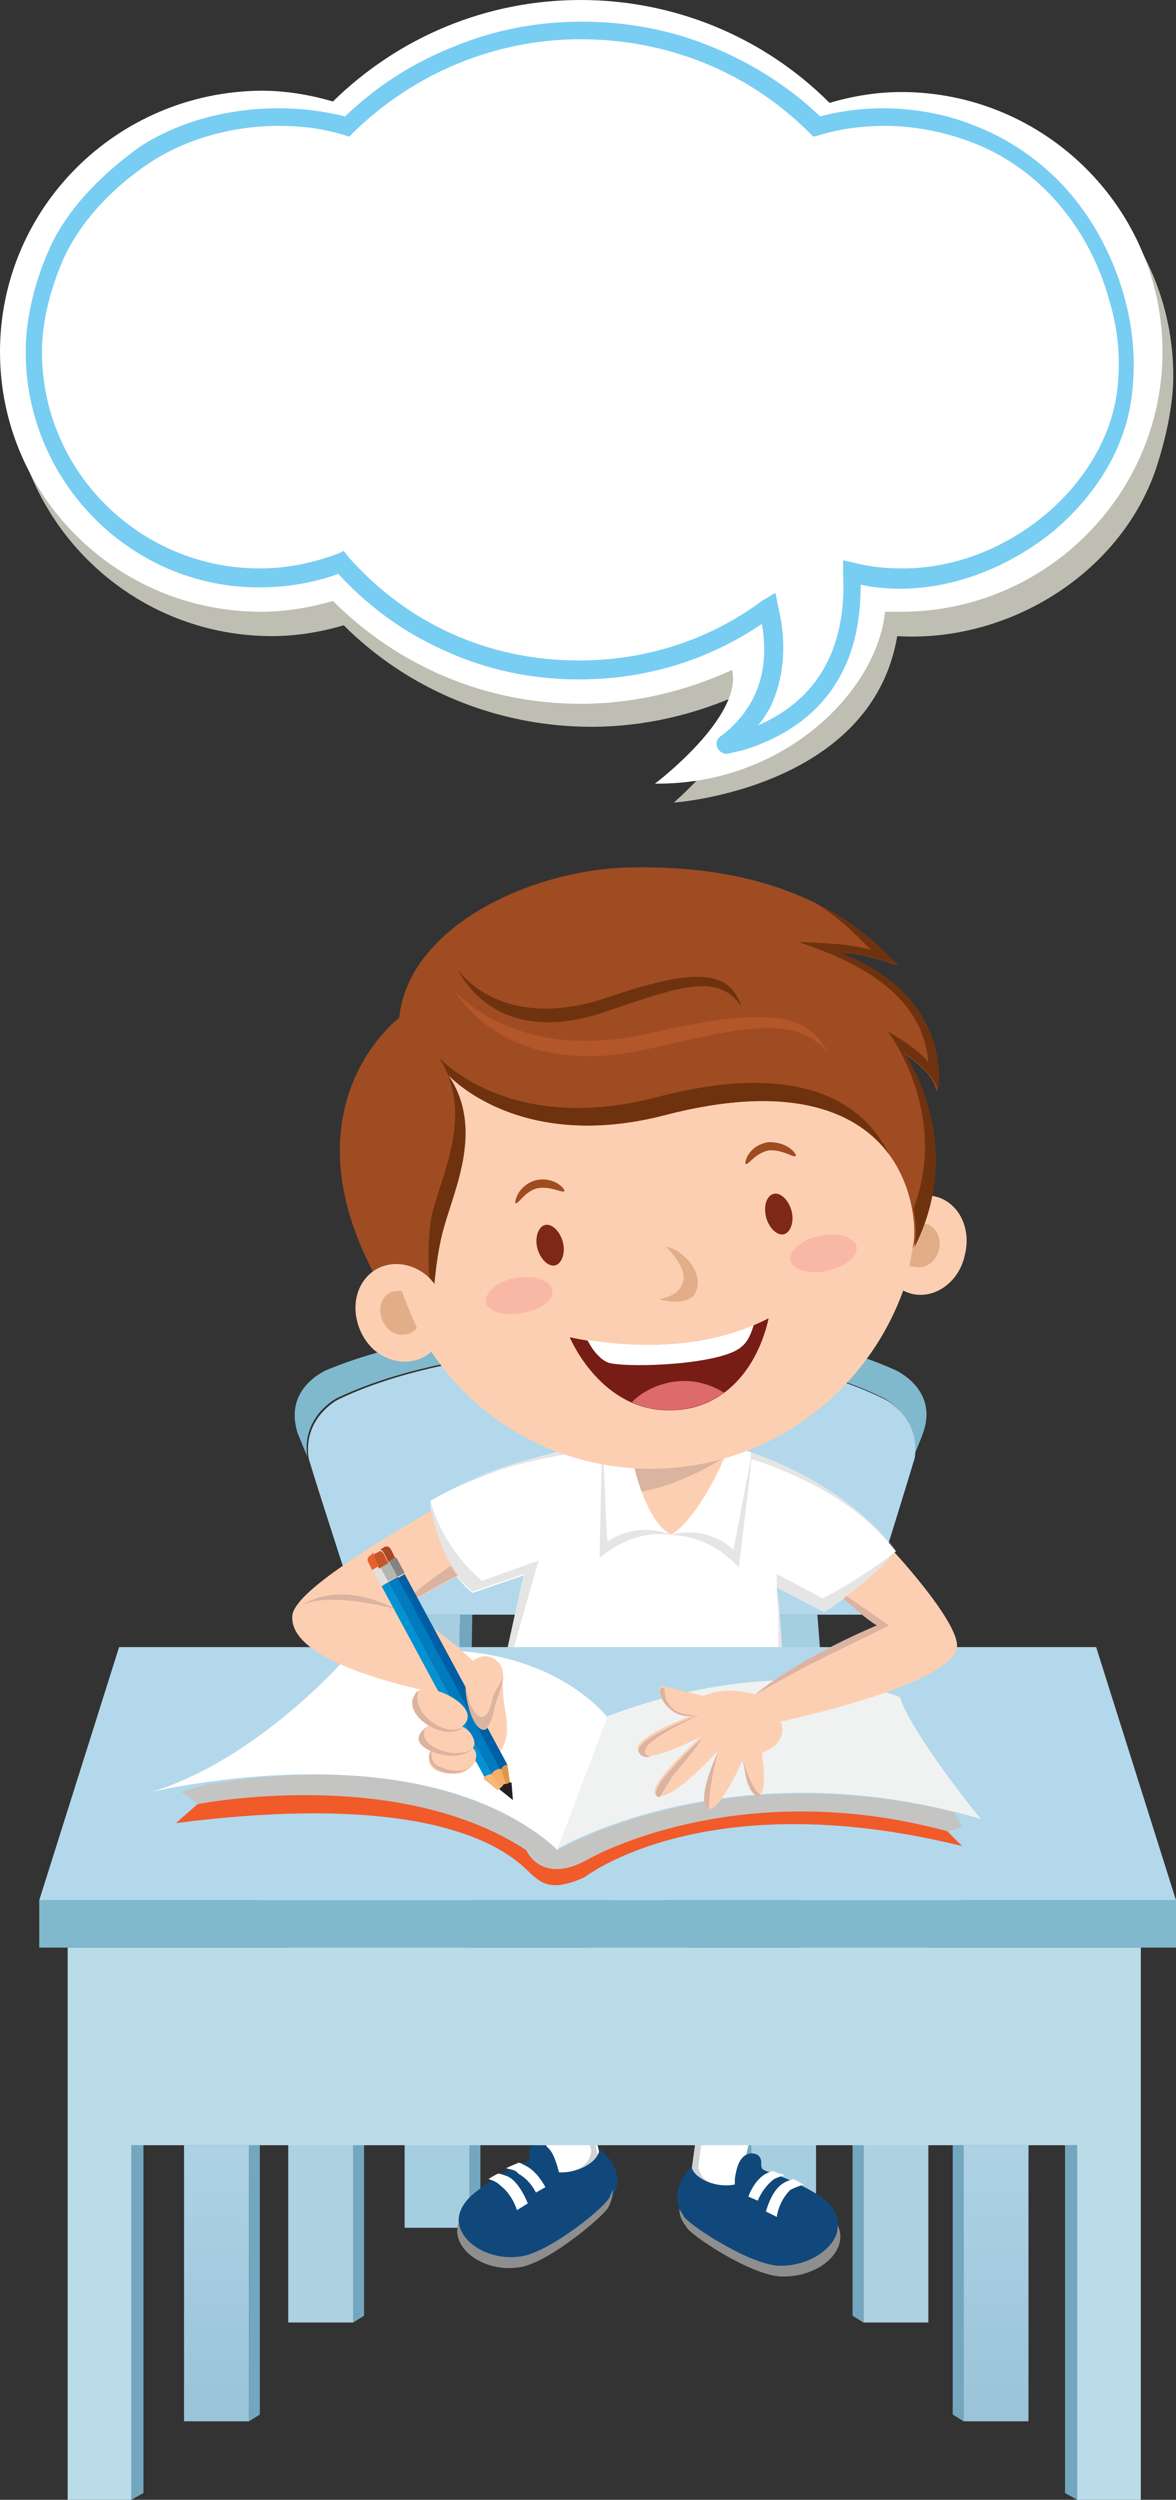 <?xml version="1.0" encoding="utf-8"?>
<!-- Generator: Adobe Illustrator 22.1.0, SVG Export Plug-In . SVG Version: 6.00 Build 0)  -->
<svg version="1.1" id="Layer_1" xmlns="http://www.w3.org/2000/svg" xmlns:xlink="http://www.w3.org/1999/xlink" x="0px" y="0px"
	 viewBox="0 0 86.9 184.7" style="enable-background:new 0 0 86.9 184.7;" xml:space="preserve">
<rect x="0" y="0" width="86.9" height="184.7" fill="#333333" stroke="none"/>
<style type="text/css">
	.st0{fill:#BFBEB2;}
	.st1{fill:#FFFFFF;}
	.st2{opacity:0.8;fill:#56C0EE;}
	.st3{fill:#80B9CD;}
	.st4{fill:#B3D8EB;}
	.st5{fill:#BDDEEF;}
	.st6{fill:#AED1E1;}
	.st7{fill:#A6CEE1;}
	.st8{fill:#73A7BF;}
	.st9{fill:#D6EFF8;}
	.st10{fill:#E5E5E5;}
	.st11{fill:#FDCFB2;}
	.st12{fill:#DBB3A1;}
	.st13{fill:#CFD3D8;}
	.st14{fill:#FBC196;}
	.st15{fill:#11487B;}
	.st16{fill:#8E8E8E;}
	.st17{fill:#D3A07D;}
	.st18{fill:#005BAA;}
	.st19{fill:#17457B;}
	.st20{fill:#E1AE88;}
	.st21{fill:#7E2818;}
	.st22{fill:#9F4C23;}
	.st23{opacity:0.5;fill:#F7A399;}
	.st24{fill:#6F320E;}
	.st25{fill:#B3562A;}
	.st26{fill:#781C16;}
	.st27{fill:#DD6B6B;}
	.st28{fill:#BADCE8;}
	.st29{fill:url(#SVGID_1_);}
	.st30{fill:url(#SVGID_2_);}
	.st31{fill:#F0F2F2;}
	.st32{fill:#C4C4C3;}
	.st33{fill:#F15A29;}
	.st34{fill-rule:evenodd;clip-rule:evenodd;fill:#E19549;}
	.st35{fill-rule:evenodd;clip-rule:evenodd;fill:#E0E1E0;}
	.st36{fill-rule:evenodd;clip-rule:evenodd;fill:#B5B5B5;}
	.st37{fill-rule:evenodd;clip-rule:evenodd;fill:#0092D2;}
	.st38{fill-rule:evenodd;clip-rule:evenodd;fill:#F6B878;}
	.st39{fill-rule:evenodd;clip-rule:evenodd;fill:#007BC0;}
	.st40{fill-rule:evenodd;clip-rule:evenodd;fill:#005FA4;}
	.st41{fill-rule:evenodd;clip-rule:evenodd;fill:#F6AD65;}
	.st42{fill-rule:evenodd;clip-rule:evenodd;fill:#231F20;}
	.st43{fill-rule:evenodd;clip-rule:evenodd;fill:#C75528;}
	.st44{fill-rule:evenodd;clip-rule:evenodd;fill:#A94824;}
	.st45{fill-rule:evenodd;clip-rule:evenodd;fill:#E6612C;}
	.st46{fill-rule:evenodd;clip-rule:evenodd;fill:#838384;}
</style>
<g>
	<path class="st0" d="M67.4,8.5c-1.8,0-3.6,0.3-5.3,0.8c-4.8-4.8-11.4-7.5-18.3-7.5c-6.9,0-13.5,2.7-18.3,7.5
		c-1.7-0.5-3.5-0.8-5.3-0.8C9.4,8.5,0.8,17.1,0.8,27.7C0.8,38.3,9.4,47,20.1,47c1.8,0,3.6-0.3,5.3-0.8c4.8,4.8,11.4,7.5,18.3,7.5
		c3.9,0,7.7-0.9,11.2-2.5c-0.3,1,0.3,3.2-5.1,8.1c0,0,14.6-1,16.5-12.3c8.1,0.5,16.4-4.5,19.1-12.3c0.7-2.1,1.3-4.7,1.3-6.9
		C86.7,17.1,78,8.5,67.4,8.5z"/>
	<path class="st1" d="M66.6,6.8c-1.8,0-3.6,0.3-5.3,0.8C56.4,2.7,49.8,0,42.9,0C36,0,29.5,2.7,24.6,7.5c-1.7-0.5-3.5-0.8-5.3-0.8
		C8.6,6.8,0,15.4,0,26c0,10.6,8.6,19.2,19.3,19.2c1.8,0,3.6-0.3,5.3-0.8C29.5,49.3,36,52,42.9,52c3.9,0,7.7-0.9,11.2-2.5
		c0.8,3.5-5.7,8.4-5.7,8.4c9.5,0.1,16.4-6.8,17-12.7c0.4,0,0.8,0,1.2,0c10.6,0,19.3-8.6,19.3-19.2C85.9,15.4,77.2,6.8,66.6,6.8z"/>
	<g>
		<path class="st1" d="M82.6,22.1c-1.5-5.5-5.4-10.4-10.9-12.4c-1.9-0.7-4.2-1.1-6.3-1.1c-1.7,0-3.4,0.2-5.1,0.7
			c-4.6-4.5-10.8-7.1-17.3-7.1c-6.5,0-12.7,2.6-17.3,7.1c-1.7-0.5-3.3-0.7-5.1-0.7c-3.4,0-7,0.9-9.8,2.8c-2.7,1.8-5.3,4.4-6.6,7.4
			c-1,2.2-1.6,4.7-1.6,7.2c0,9.2,7.5,16.7,16.7,16.7c2.1,0,4.2-0.4,6.1-1.2c4.3,4.9,10.5,7.9,17.6,7.9c5.2,0,10-1.7,13.9-4.5
			c1.8,7.5-3.6,10.1-3.2,10.1c0,0,0.1,0,0.1,0c0.4-0.1,0.8-0.2,1.2-0.3c6.6-2.1,8.3-7.2,8.1-12.4c1.2,0.3,2.4,0.4,3.6,0.4
			c7.8,0,15.9-6.2,16.5-14.2C83.3,26.3,83.1,24.2,82.6,22.1z"/>
		<path class="st2" d="M53.7,55.7c-0.3,0-0.6-0.2-0.7-0.5c-0.2-0.5,0.2-0.8,0.4-0.9c2.5-2,3.5-4.7,2.9-8.2c-4,2.7-8.6,4.1-13.5,4.1
			c-3.5,0-6.9-0.7-10.1-2.2c-2.9-1.3-5.5-3.2-7.7-5.6c-1.9,0.7-3.9,1-5.9,1C9.7,43.4,1.9,35.6,1.9,26c0-2.4,0.6-5,1.7-7.5
			c1.2-2.8,3.7-5.5,6.8-7.7C13.2,9,16.8,8,20.6,8c1.6,0,3.3,0.2,4.9,0.6c2.3-2.2,4.9-3.9,7.9-5.1c3.1-1.3,6.3-1.9,9.6-1.9
			c3.3,0,6.6,0.6,9.7,1.9c2.9,1.2,5.6,2.9,7.9,5.1C62.1,8.2,63.7,8,65.3,8c2.1,0,4.5,0.4,6.5,1.2c2.7,1,5.2,2.7,7.2,5
			c1.9,2.2,3.3,4.9,4.1,7.8c0.6,2.2,0.8,4.4,0.6,6.6c-0.3,4-2.4,7.7-5.8,10.6c-3.3,2.7-7.4,4.3-11.4,4.3c-1,0-2-0.1-2.9-0.3
			c0,2.7-0.5,5-1.6,6.9c-1.4,2.5-3.8,4.3-7,5.3c-0.4,0.1-0.8,0.2-1.3,0.3l0,0C53.8,55.7,53.7,55.7,53.7,55.7z M57.3,43.8l0.2,1
			c0.7,2.9,0.4,5.4-0.6,7.5c-0.3,0.5-0.6,1-0.9,1.3c4.4-1.9,6.6-5.7,6.3-11.3l0-0.9l0.9,0.2c1.2,0.3,2.3,0.4,3.5,0.4
			c7.9,0,15.3-6.4,15.9-13.6c0.2-2,0-4.1-0.6-6.1c-1.5-5.6-5.4-10.1-10.5-11.9c-1.9-0.7-4.1-1.1-6.1-1.1c-1.6,0-3.3,0.2-4.9,0.7
			l-0.4,0.1l-0.3-0.3c-4.5-4.5-10.5-6.9-16.9-6.9c-6.3,0-12.3,2.5-16.8,6.9l-0.3,0.3L25.5,10c-1.6-0.5-3.2-0.7-4.9-0.7
			c-3.5,0-6.9,1-9.5,2.7c-3,2-5.2,4.5-6.4,7.1c-1,2.3-1.6,4.7-1.6,6.9c0,8.8,7.2,16,16.1,16c2,0,3.9-0.4,5.8-1.1l0.4-0.2l0.3,0.4
			c4.4,5,10.4,7.7,17.1,7.7c4.9,0,9.6-1.5,13.5-4.4L57.3,43.8z"/>
	</g>
	<g>
		<g>
			<g>
				<g>
					<g>
						<path class="st3" d="M66.1,101.2c-12.2-5.4-32.3-4-41.9,0c0,0-3.3,1.3-2.2,4.7c0,0,0.2,0.5,0.7,1.7c-0.4-3,2.2-4.3,2.2-4.3
							c10.5-5,30.4-5,40.4,0c0,0,2.6,1.3,2.2,4.3c0.5-1.1,0.7-1.7,0.7-1.7C69.4,102.6,66.1,101.2,66.1,101.2z"/>
						<g>
							<path class="st4" d="M65.4,103.4c-10-5-30-5-40.4,0c0,0-2.6,1.3-2.2,4.3c0,0,0,0,0,0l0,0c0,0.2,3.3,10.4,3.7,11.6h37.4
								c0.5-1,3.7-11.6,3.7-11.6C68,104.7,65.4,103.4,65.4,103.4z"/>
							<polygon class="st5" points="21.9,103.8 21.9,103.8 21.9,103.8 							"/>
						</g>
					</g>
				</g>
				<g>
					<polygon class="st6" points="68.6,141.6 68.6,171.6 63.8,171.6 63.8,149 26.1,149 26.1,171.6 21.3,171.6 21.3,141.6 					"/>
					<rect x="55.5" y="149" class="st7" width="4.8" height="15.6"/>
					<polygon class="st8" points="54.6,149 54.6,164.1 55.5,164.6 55.5,149 					"/>
					<polygon class="st8" points="34.7,149 34.7,164.6 35.5,164.1 35.5,149 					"/>
					<rect x="29.9" y="149" class="st7" width="4.8" height="15.6"/>
					<polygon class="st9" points="26.9,131 63.4,131 71.2,138.8 19.2,138.8 					"/>
					<polygon class="st8" points="34.7,131 34.9,119.3 34,119.3 33.8,131 					"/>
					<polygon class="st7" points="33.8,131 34,119.3 30.1,119.3 29.2,131 					"/>
					<polygon class="st8" points="55.8,131 55.6,119.3 56.5,119.3 56.7,131 					"/>
					<polygon class="st7" points="56.7,131 56.5,119.3 60.4,119.3 61.3,131 					"/>
					<polygon class="st3" points="19.2,141.6 19.2,138.8 71.2,138.8 71.2,141.6 					"/>
					<polygon class="st8" points="63,149 63,171.1 63.8,171.6 63.8,149 					"/>
				</g>
				<polygon class="st8" points="26.9,149 26.1,149 26.1,171.6 26.9,171.1 				"/>
			</g>
			<g>
				<g>
					<g>
						<g>
							<path class="st1" d="M54.2,107c-1.1-0.3-1.8-0.4-1.8-0.4h-7.5c0,0-7.9,1.2-13.1,4.3c0,0-0.1,4,3.1,6.8l3.8-1.3
								c-0.1,0.4-2.6,12.1-3.8,16.8c0.5,0-1.5-1.1,7.7,0.7c10.4,2.1,13.9-2,15.9-0.7l-1.1-15.9l3.5,1.8c3.5-2.2,5.3-4.5,5.3-4.5
								C62.4,109.9,57,107.8,54.2,107z"/>
						</g>
					</g>
					<g>
						<path class="st10" d="M44.9,107h7.5c0,0,0.7,0.1,1.8,0.4c2.8,0.8,8.2,2.6,12,7.1c0,0,0,0,0,0c-3.8-4.7-9.2-6.8-12-7.6
							c-1.1-0.3-1.8-0.4-1.8-0.4h-7.5c0,0-6.4,1-11.5,3.4C38.5,107.6,44.9,107,44.9,107z"/>
					</g>
					<g>
						<path class="st10" d="M39.8,115.3l-4.2,1.5c-3.2-2.8-3.8-6-3.8-6s-0.1,4,3.1,6.8l3.8-1.3c-0.1,0.4-2.6,12.1-3.8,16.8
							C36,128.4,39.7,115.7,39.8,115.3z"/>
						<path class="st10" d="M34.9,133.1C34.9,133.1,34.9,133.1,34.9,133.1C34.9,133.1,34.9,133.1,34.9,133.1z"/>
						<path class="st10" d="M60.8,118.1l-3.4-1.8l0,1l3.5,1.8c3.5-2.2,5.3-4.5,5.3-4.5S64.2,116.3,60.8,118.1z"/>
						<path class="st10" d="M57.6,132.1c-2.1-1.2-5.4,3.4-14.2,1.1c-4.8-1.2-7-0.7-7.7-0.3c0.8,0,2.6,0.2,7,1
							c10.4,2.1,13.9-2,15.9-0.7l-1.1-15.7L57.6,132.1z"/>
					</g>
					<path class="st11" d="M46.3,106.4c0,0,7.3,0.5,7.5,0.5c-0.1,0.7-2.2,5.3-4.2,6.5C47.7,112.4,46.9,108.6,46.3,106.4z"/>
					<g>
						<g>
							<path class="st1" d="M46.3,106.4c0.6,2.2,1.4,6,3.3,7c-0.4,0-2.6-0.5-5.3,1.7l0.2-8.3C45.6,106.5,46.3,106.4,46.3,106.4z"/>
						</g>
						<path class="st1" d="M54.6,115.8c-2.4-2.5-4.6-2.3-5-2.4c2-1.2,4.1-5.7,4.2-6.5c0,0,0.7,0.1,1.7,0.4L54.6,115.8z"/>
						<g>
							<path class="st10" d="M44.9,113.9c2.2-1.5,4.5-0.6,4.7-0.5c-0.4,0-2.6-0.5-5.3,1.7l0.2-8.5C44.6,106.7,44.8,113.9,44.9,113.9
								z"/>
						</g>
						<g>
							<path class="st10" d="M54.2,114.5c-2-1.8-4.3-1.2-4.6-1.1c0.4,0.1,2.6-0.1,5,2.4l1-8.4C55.5,107.5,54.2,114.6,54.2,114.5z"/>
						</g>
					</g>
					<g>
						<path class="st12" d="M53.5,107.7c-1.7,1.1-4.2,2.2-6.1,2.5c-0.2-0.6-0.4-1.2-0.5-1.7c0.4,0,0.9,0,1.3,0
							C50,108.4,51.9,108.1,53.5,107.7z"/>
					</g>
					<g>
						<g>
							<path class="st1" d="M51.1,160.4l0.4-2.9c0,0,1,0.7,2,0.9c1,0.1,1.9-0.3,1.9-0.3l-0.8,3.5C54.4,161.6,51.5,162.5,51.1,160.4z
								"/>
							<path class="st13" d="M51.6,160.1l0.3-2.3c-0.3-0.2-0.4-0.3-0.4-0.3l-0.4,2.9c0.5,2.1,3.4,1.2,3.4,1.2l0.1-0.2
								C53.6,161.5,51.9,161.7,51.6,160.1z"/>
							<path class="st14" d="M53,144.1c-0.5,4.6-1.2,10.6-1.6,13.5l0-0.1c0,0,1,0.7,2,0.9c1,0.1,1.9-0.3,1.9-0.3l2.9-14H53z"/>
							<g>
								<path class="st15" d="M60.5,162.2c-2.4-1.5-4.1-1.7-4.2-2c-0.1-0.2,0-0.5-0.1-0.7c-0.1-0.3-0.4-0.4-0.7-0.4
									c-0.9,0.1-1.1,1.2-1.2,1.9c0,0.1,0,0.3,0,0.4c-1.3,0.3-3-0.4-3.2-1.3c0,0-1.9,1.8-0.6,3.6c0.1,0.5,4.7,3.6,7,3.7
									C61,167.5,63.7,164.3,60.5,162.2z"/>
								<g>
									<path class="st16" d="M57.5,167.4c-2.2-0.1-6.9-3.2-7-3.7c-0.1-0.2-0.2-0.3-0.3-0.5c0,0.4,0.1,0.8,0.5,1.3
										c0.1,0.5,4.7,3.6,7,3.7c2.8,0.1,5.1-1.9,4.2-3.8C62,165.9,59.9,167.5,57.5,167.4z"/>
								</g>
								<g>
									<path class="st1" d="M59.4,161.4c-0.3-0.1-0.5-0.3-0.8-0.4c-0.2,0.1-0.4,0.1-0.7,0.3c-0.9,0.5-1.3,2.1-1.3,2.1l0.8,0.4
										c0,0,0.1-1.1,1-2C58.8,161.6,59.1,161.5,59.4,161.4z"/>
									<path class="st1" d="M58,160.7c-0.4-0.1-0.7-0.2-0.9-0.3c-0.2,0.1-0.3,0.1-0.5,0.2c-0.9,0.5-1.3,1.7-1.3,1.7l0.7,0.3
										c0,0,0.3-0.9,1.2-1.6C57.4,160.9,57.7,160.8,58,160.7z"/>
								</g>
							</g>
							<g>
								<path class="st17" d="M53,144.1c-0.5,4.6-1.2,10.6-1.6,13.5l0-0.1c0,0,0.2,0.1,0.4,0.3c0.4-3.3,1.7-9.4,2.2-13.7H53z"/>
							</g>
						</g>
						<g>
							<path class="st1" d="M44.3,159.1l-0.7-2.9c0,0-0.9,0.8-1.8,1.1c-1,0.3-1.9-0.1-1.9-0.1l1.2,3.4
								C41.1,160.7,44,161.3,44.3,159.1z"/>
							<path class="st13" d="M43.7,158.9l-0.6-2.2c0.3-0.2,0.4-0.3,0.4-0.3l0.7,2.9c-0.2,2.2-3.2,1.5-3.2,1.5l-0.1-0.2
								C41.8,160.5,43.5,160.5,43.7,158.9z"/>
							<path class="st14" d="M35.5,144.1l4.3,13.1c0,0,0.9,0.4,1.9,0.1c1-0.3,1.8-1.1,1.8-1.1l0,0.1c-0.6-2.7-1.8-7.9-2.8-12.3H35.5
								z"/>
							<g>
								<path class="st15" d="M35.1,162c2.2-1.8,3.8-2.2,4-2.4c0.1-0.2-0.1-0.5,0-0.7c0.1-0.3,0.3-0.5,0.7-0.5
									c0.9,0,1.2,1.1,1.4,1.7c0,0.1,0.1,0.3,0.1,0.4c1.3,0.1,2.9-0.7,3-1.7c0,0,2.1,1.5,1,3.5c-0.1,0.5-4.3,4.1-6.5,4.5
									C35.2,167.3,32.1,164.4,35.1,162z"/>
								<g>
									<path class="st16" d="M38.6,166.7c2.2-0.4,6.5-3.9,6.5-4.5c0.1-0.2,0.2-0.4,0.2-0.5c0,0.4-0.1,0.9-0.3,1.3
										c-0.1,0.5-4.3,4.1-6.5,4.5c-2.7,0.5-5.3-1.4-4.6-3.3C34.1,165.8,36.3,167.1,38.6,166.7z"/>
								</g>
								<g>
									<path class="st1" d="M36.1,161c0.3-0.2,0.5-0.3,0.7-0.4c0.2,0,0.4,0.1,0.7,0.2c0.9,0.4,1.5,2,1.5,2l-0.8,0.5
										c0,0-0.3-1.1-1.2-1.8C36.7,161.2,36.4,161.1,36.1,161z"/>
									<path class="st1" d="M37.4,160.2c0.4-0.2,0.7-0.3,0.9-0.4c0.2,0,0.3,0.1,0.5,0.2c0.9,0.4,1.5,1.6,1.5,1.6l-0.7,0.4
										c0,0-0.4-0.9-1.3-1.4C38.1,160.3,37.7,160.3,37.4,160.2z"/>
								</g>
							</g>
							<g>
								<path class="st17" d="M39.7,144.1c1,4.1,2.8,9.5,3.5,12.5c0.2-0.2,0.4-0.3,0.4-0.3l0,0.1c-0.6-2.7-1.8-7.9-2.8-12.3H39.7z"
									/>
							</g>
						</g>
						<g>
							<path class="st18" d="M51,145.5c0.6-0.1,8.3-1.4,8.3-1.6c0,0-0.7-13.8-6.4-13.9c-2.2,0-12.4-0.3-14.5,0.5
								c-2,0.7-3.9,9.3-4,14.2c2.2,0.7,6.5,1.1,8.9,1.2c-0.2,0,0.9-4.7,1.8-5.5c0.8-0.7,1.1-1.2,2.7-0.9
								C49.8,139.8,51,144.7,51,145.5z"/>
							<g>
								<path class="st19" d="M42.4,144.7c-2.1,0.3-6.1,0.1-8.1,0c2.2,0.7,6.5,1.1,8.9,1.2c-0.2,0,0.9-4.7,1.8-5.5
									C44.1,141.1,42.3,144.7,42.4,144.7z"/>
								<path class="st19" d="M51.8,144.3c0-0.7-1.9-4.3-4-4.8c2.1,0.5,3.2,5.2,3.2,6c0.6-0.1,8.1-1.3,8.3-1.6
									C59.1,144.1,52.4,144.2,51.8,144.3z"/>
							</g>
						</g>
					</g>
				</g>
				<g>
					<path class="st11" d="M65.2,91.3c-0.5,2,0.5,3.9,2.2,4.3c1.7,0.4,3.5-0.9,3.9-2.9c0.5-2-0.5-3.9-2.2-4.3
						C67.4,88,65.6,89.3,65.2,91.3z"/>
					<path class="st11" d="M47.5,69.1c10.9-0.5,20,7.9,20.4,18.8c0.4,10.9-8.1,20.1-18.9,20.6c-10.9,0.5-20-7.9-20.4-18.8
						C28.1,78.8,36.6,69.6,47.5,69.1z"/>
					<path class="st20" d="M69.4,92.3c0.2-0.9-0.3-1.8-1.1-1.9c-0.2,0-0.4,0-0.6,0c-0.1,1.1-0.3,2.1-0.5,3.1
						c0.1,0.1,0.2,0.1,0.4,0.1C68.4,93.8,69.2,93.2,69.4,92.3z"/>
					<path class="st21" d="M56.6,89.9c0.2,0.8,0.8,1.4,1.3,1.3c0.5-0.1,0.8-0.9,0.6-1.7c-0.2-0.8-0.8-1.4-1.3-1.3
						C56.7,88.3,56.4,89,56.6,89.9z"/>
					<path class="st21" d="M39.7,92.2c0.2,0.8,0.8,1.4,1.3,1.3c0.5-0.1,0.8-0.9,0.6-1.7c-0.2-0.8-0.8-1.4-1.3-1.3
						C39.8,90.6,39.5,91.4,39.7,92.2z"/>
					<g>
						<path class="st22" d="M38.1,88.9c0.2,0.1,0.7-0.9,1.6-1.1c1-0.2,1.9,0.4,2,0.2c0.1-0.1-0.7-1.1-2.1-0.8
							C38.2,87.6,38,88.9,38.1,88.9z"/>
					</g>
					<g>
						<path class="st22" d="M55.1,86c0.2,0.1,0.7-0.8,1.7-1c1-0.1,1.9,0.6,2,0.4c0.1-0.1-0.6-1.1-2.1-1C55.2,84.7,55,86,55.1,86z"/>
					</g>
					<path class="st23" d="M63.3,92.1c0.1,0.7-0.8,1.5-2.2,1.8c-1.3,0.3-2.6-0.1-2.7-0.8c-0.1-0.7,0.8-1.5,2.2-1.8
						C61.9,91,63.1,91.4,63.3,92.1z"/>
					<path class="st23" d="M40.8,95.3C41,96,40,96.8,38.6,97c-1.3,0.3-2.6-0.1-2.7-0.8c-0.1-0.7,0.8-1.5,2.2-1.8
						C39.5,94.2,40.7,94.6,40.8,95.3z"/>
					<path class="st22" d="M67.4,92.3c0.6-1.2,0.5-14.8-18.3-9.9c-10.9,2.8-16-3-16-3c2.6,3.9,0.5,8.4-0.3,11.3
						C32,93.2,32,96.7,32,96.7c-2.1,0.3-2.9-0.1-2.9-0.1c-9.2-14.2,0.4-21.4,0.4-21.4c0.7-6.8,9.8-10.9,16.8-11.1
						c14.2-0.4,19,6.4,20,7.2c-1.7-0.5-2.3-0.8-4.3-0.9c8.5,3.3,7.2,10.3,7.2,10.3c-0.1-1.5-2.5-2.9-2.5-2.9S71.6,84.4,67.4,92.3z"
						/>
					<path class="st24" d="M66.8,77.8c0,0,2.4,1.5,2.5,2.9c0,0,0.1-0.6,0.1-1.4v0c-0.1-2.2-1.1-6.5-7.3-8.9c2,0.1,2.6,0.4,4.3,0.9
						c-0.6-0.4-2.3-2.7-6-4.5c2.3,1.5,3.5,3,4,3.4c-1.7-0.5-3.4-0.5-5.4-0.6c5.1,1.7,9.2,4.2,9.6,8.9c-0.7-1-3-2.3-3-2.3
						s4.6,6,1.9,13.1c0.3,1.5,0.2,2.7,0,3C71.6,84.4,66.8,77.8,66.8,77.8z"/>
					<path class="st24" d="M48.4,81.1c-10.9,2.8-16-3-16-3C35,82,32.8,86.5,32,89.4c-0.5,1.9-0.4,5.4,0,7c0,0,0,0,0,0
						c0,0,0.1-3.2,0.8-5.7c0.8-2.9,3-7.4,0.3-11.3c0,0,5.2,5.8,16,3c9.6-2.5,14.4-0.1,16.6,2.9C63.9,81.6,59.3,78.2,48.4,81.1z"/>
					<path class="st25" d="M48.2,76.3c-10.1,2.4-14.6-3.1-14.6-3.1c0.2,0.4,4,6.7,14.3,4.3c7.1-1.6,10.8-2.6,13.3,0.3
						C59.8,75.1,57.3,74.2,48.2,76.3z"/>
					<path class="st24" d="M44.9,73.7c-8,2.7-11.1-2.1-11.1-2.1c0.2,0.3,2.7,5.9,10.8,3.2c5.6-1.9,8.5-3,10.2-0.4
						C54,72,52.1,71.2,44.9,73.7z"/>
					<g>
						<path class="st26" d="M56.8,97.4c-0.8,3.6-3.2,6.7-7.1,6.8c-5.3,0.2-7.6-5.4-7.6-5.4S50.2,100.8,56.8,97.4z"/>
						<path class="st27" d="M49.7,104.2c1.5-0.1,2.7-0.5,3.8-1.3c-2.9-1.8-5.8-0.4-6.8,0.7C47.5,104,48.5,104.2,49.7,104.2z"/>
						<path class="st1" d="M55.7,97.9c-4.7,2-9.9,1.5-12.3,1.1c0.4,0.8,1,1.5,1.6,1.7c1.7,0.4,8.4,0.1,9.8-1.2
							C55.3,99.1,55.5,98.5,55.7,97.9z"/>
					</g>
					<path class="st20" d="M50.5,94.6c0.2-1.1-1.3-2.5-1.3-2.5c1.2,0.2,2.9,1.9,2.2,3.4c-0.4,0.9-2,0.7-2.7,0.5
						C49.6,95.8,50.3,95.5,50.5,94.6z"/>
					<path class="st11" d="M27.6,99.7c1.5,1.3,3.6,1.2,4.7-0.3c1.1-1.5,0.8-3.7-0.7-5.1c-1.5-1.3-3.6-1.2-4.7,0.3
						C25.8,96.1,26.2,98.4,27.6,99.7z"/>
					<g>
						<path class="st20" d="M28.3,96c-0.4,0.7-0.2,1.7,0.5,2.3c0.7,0.5,1.6,0.4,2-0.2c-0.4-0.9-0.8-1.8-1.1-2.7
							C29.1,95.3,28.6,95.5,28.3,96z"/>
					</g>
				</g>
			</g>
			<g>
				<g>
					<polygon class="st8" points="9.7,158.5 9.7,184.7 10.6,184.2 10.6,158.5 					"/>
					<g>
						<polygon class="st28" points="84.3,143.9 84.3,184.7 79.6,184.7 79.6,158.5 9.7,158.5 9.7,184.7 5,184.7 5,143.9 						"/>
						<polygon class="st8" points="18.4,158.5 18.4,178.9 19.2,178.4 19.2,158.5 						"/>
						<linearGradient id="SVGID_1_" gradientUnits="userSpaceOnUse" x1="15.978" y1="143.108" x2="15.978" y2="267.958">
							<stop  offset="0" style="stop-color:#BDDEEF"/>
							<stop  offset="4.419863e-02" style="stop-color:#B7D9EB"/>
							<stop  offset="0.292" style="stop-color:#99C3D8"/>
							<stop  offset="0.537" style="stop-color:#84B4CA"/>
							<stop  offset="0.776" style="stop-color:#77AAC2"/>
							<stop  offset="1" style="stop-color:#73A7BF"/>
						</linearGradient>
						<rect x="13.6" y="158.5" class="st29" width="4.8" height="20.4"/>
						<polygon class="st8" points="70.4,158.5 70.4,178.4 71.2,178.9 71.2,158.5 						"/>
						<linearGradient id="SVGID_2_" gradientUnits="userSpaceOnUse" x1="73.611" y1="143.108" x2="73.611" y2="267.958">
							<stop  offset="0" style="stop-color:#BDDEEF"/>
							<stop  offset="4.419863e-02" style="stop-color:#B7D9EB"/>
							<stop  offset="0.292" style="stop-color:#99C3D8"/>
							<stop  offset="0.537" style="stop-color:#84B4CA"/>
							<stop  offset="0.776" style="stop-color:#77AAC2"/>
							<stop  offset="1" style="stop-color:#73A7BF"/>
						</linearGradient>
						<rect x="71.2" y="158.5" class="st30" width="4.8" height="20.4"/>
						<polygon class="st4" points="8.8,121.7 2.9,140.4 86.9,140.4 81,121.7 						"/>
						<polygon class="st3" points="2.9,143.9 2.9,140.4 86.9,140.4 86.9,143.9 						"/>
						<polygon class="st8" points="78.7,158.5 78.7,184.2 79.6,184.7 79.6,158.5 						"/>
					</g>
				</g>
				<g>
					<g>
						<g>
							<path class="st1" d="M41.2,136.7l3.7-9.8c0,0,0,0,0,0c0,0-5.7-7.6-19.7-4c0,0-6.4,7.2-14,9.5
								C11.3,132.4,31.2,127.5,41.2,136.7z"/>
						</g>
						<g>
							<path class="st31" d="M66.5,125.4c0,0-8.3-3.6-21.6,1.4l-3.7,9.8c0,0,12.9-7.6,31.3-2.2C72.5,134.5,67.3,128,66.5,125.4z"/>
						</g>
						<g>
							<path class="st32" d="M41.2,136.7c-0.1-0.1-6-6.3-20.2-5.5c-2,0.1-3.9,0.4-5.6,0.6l-2,0.6l1.3,0.9c0,0,14.7-2.9,24.3,3.4
								c0,0,1,2.7,4.7,0.6c0,0,10.9-6.2,26.4-2l1-0.3l-0.6-1.1C53.3,129.6,41.2,136.7,41.2,136.7z"/>
						</g>
						<path class="st33" d="M70,135.3c-15.5-4.2-26.4,2-26.4,2c-3.6,2.1-4.7-0.6-4.7-0.6c-9.6-6.3-24.3-3.4-24.3-3.4l-1.6,1.4
							c14-1.8,21.7,0,25.3,2.9c1.4,1.1,1.8,2.5,4.9,1.1c0,0,8.9-7,27.9-2.3L70,135.3z"/>
					</g>
				</g>
			</g>
			<g>
				<path class="st11" d="M66.1,114.7c-0.4,0.5-1.7,1.9-3.8,3.4c0.8,0.7,1.7,1.5,2.5,2c0,0-5.6,2.3-9,5.1c0,0-2-0.7-3.8,0.1
					c0,0-2.1-0.5-3-0.7c-0.9-0.2,0.3,2.7,2.5,2c0,0-4.4,1.6-4.4,2.6c0.1,1.6,4.7-0.9,4.7-0.9s-4.5,4-3.2,4.4
					c1.2,0.3,4.5-3.4,4.5-3.4s-1.6,3.7-0.8,4.3c0.8,0.5,2.6-3.6,2.6-3.6s0.3,2.6,1.1,2.6c0.8,0.1,0.3-3.1,0.3-3.1s2-0.6,1.4-2.3
					c0,0,12.3-2.6,13-5.4C71,120.5,68.1,116.9,66.1,114.7z"/>
				<g>
					<g>
						<path class="st12" d="M47.7,129.3c0.1-0.9,4.1-2.6,3.9-2.6c-1,0.4-4.4,1.8-4.4,2.6c0,0.4,0.4,0.6,0.9,0.5
							C47.7,129.7,47.6,129.6,47.7,129.3z"/>
					</g>
					<g>
						<path class="st12" d="M48.9,124.7c-0.5,0.2,0.4,2.2,2.1,2.1c0.2,0,0.4-0.1,0.6-0.1c-2.7,0.2-2.5-2-2.5-2
							C49,124.7,48.9,124.7,48.9,124.7z"/>
						<path class="st12" d="M56.2,132.6c-0.7-0.4-1.3-2.5-1.3-2.6c0,0.1,0,0.3,0.1,0.6c0.1,0.8,0.4,2,1,2.1
							C56.1,132.7,56.1,132.7,56.2,132.6z"/>
						<path class="st12" d="M51.9,128.4c-1.3,1.2-4.3,4.1-3.2,4.4c0.1,0,0.6-1,1.1-1.7C50.9,129.8,51.7,128.8,51.9,128.4z"/>
						<path class="st12" d="M52.4,133.3c0-0.5,0.2-2.3,0.7-4c-0.4,0.9-1.6,3.7-0.8,4.3c0,0,0.1,0,0.1,0.1
							C52.4,133.5,52.4,133.4,52.4,133.3z"/>
					</g>
				</g>
				<path class="st12" d="M62.3,118.1c0.8,0.7,1.7,1.5,2.5,2c0,0-5.6,2.3-9,5.1l3.8-2.1l6.1-3c-0.9-0.6-2.1-1.5-3.2-2.2
					C62.5,118,62.4,118.1,62.3,118.1z"/>
			</g>
			<g>
				<path class="st11" d="M37.1,129.2c-0.6,0.9-2.3,1.4-3.3,0.7c-0.9-0.6-0.9-1.9-0.8-2.8c0.2-1.6,1.3-3.5,3-3.6
					c1.4-0.1,1.1,1,1.2,1.9C37.3,126.6,37.8,128,37.1,129.2z"/>
				<g>
					<path class="st11" d="M21.6,119.4c-0.3,4.3,14,6.3,14,6.3l0.8-1.6c0,0-4.5-4.6-7-5.2c0,0,1.7-1,4.5-2.5c-1.4-1.8-1.8-3.8-2-4.8
						C27.3,114.3,21.7,117.7,21.6,119.4z"/>
				</g>
				<g>
					<path class="st12" d="M29.3,118.9c0,0,1.7-1,4.5-2.5c-0.2-0.2-0.3-0.4-0.5-0.7C30.9,117.3,29.3,118.9,29.3,118.9z"/>
				</g>
				<path class="st12" d="M29.3,118.9c0,0-5.5-1.5-7.3-0.1C22.1,118.8,24.5,116.5,29.3,118.9z"/>
				<g>
					<path class="st34" d="M37,130.7c0.1-0.2,0.3-0.3,0.5-0.3c0,0,0,0,0,0l0.2,1.4c-0.1,0-0.2,0-0.3,0.1L37,130.7z"/>
					
						<rect x="27.8" y="115.8" transform="matrix(0.878 -0.478 0.478 0.878 -52.24 27.594)" class="st35" width="0.6" height="1.3"/>
					
						<rect x="28.3" y="115.5" transform="matrix(0.878 -0.478 0.478 0.878 -52.002 27.823)" class="st36" width="0.8" height="1.3"/>
					<path class="st37" d="M28.2,117.2l7.6,14.1c0.1-0.1,0.3-0.2,0.5-0.2l-7.6-14.2L28.2,117.2z"/>
					<path class="st38" d="M36.3,131.1l0.7,1c-0.1,0-0.2,0.1-0.2,0.2l-1.1-0.9C35.9,131.2,36.1,131.1,36.3,131.1z"/>
					<path class="st39" d="M28.7,116.9l7.6,14.2c0.2-0.2,0.4-0.4,0.7-0.4l-7.6-14.2L28.7,116.9z"/>
					<g>
						<path class="st40" d="M37.5,130.4C37.5,130.4,37.5,130.4,37.5,130.4l-7.6-14.1l-0.5,0.3l7.6,14.2
							C37.1,130.5,37.3,130.4,37.5,130.4z"/>
					</g>
					<path class="st41" d="M37,130.7l0.4,1.2c-0.2,0-0.3,0-0.4,0.2l-0.7-1C36.5,130.8,36.7,130.7,37,130.7z"/>
					<path class="st42" d="M36.9,132.2c0-0.1,0.1-0.1,0.2-0.2c0.1-0.2,0.2-0.2,0.4-0.2c0.1-0.1,0.2-0.1,0.3-0.1c0,0,0.1,1.3,0.1,1.3
						L36.9,132.2z"/>
					<path class="st43" d="M27.7,114.8l0.4-0.2c0.1,0,0.2,0.1,0.3,0.3l0.3,0.6l-0.7,0.4l-0.3-0.6C27.6,115,27.6,114.8,27.7,114.8z"
						/>
					<path class="st44" d="M28.9,114.5c-0.1-0.2-0.3-0.3-0.5-0.2l-0.3,0.2c0.1,0,0.2,0.1,0.3,0.3l0.3,0.6l0.5-0.3L28.9,114.5z"/>
					<path class="st45" d="M27.4,114.9C27.4,114.9,27.4,114.9,27.4,114.9c-0.2,0.1-0.3,0.3-0.2,0.5l0.3,0.6l0.5-0.3l-0.3-0.6
						c-0.1-0.2-0.1-0.3-0.1-0.4L27.4,114.9z"/>
					
						<rect x="29" y="115.2" transform="matrix(0.878 -0.478 0.478 0.878 -51.773 28.072)" class="st46" width="0.6" height="1.3"/>
				</g>
				<g>
					<path class="st11" d="M36.5,126.4c-0.8,4.1-3-1.9-1.7-3.5c0.6-0.8,1.9-0.7,2.3,0.4C37.4,124.1,36.7,125.6,36.5,126.4z"/>
					<path class="st12" d="M36.4,125.5c-0.6,2.8-1.9,0.7-2-1.2c-0.1,2.2,1.4,5.3,2.1,2.1c0.1-0.7,0.7-1.9,0.7-2.7
						C37.1,124.4,36.5,124.9,36.4,125.5z"/>
				</g>
				<g>
					<path class="st11" d="M34.1,131c1.1-0.4,1.6-1.7,0.4-2.1c-0.8-0.3-2.9,0-2.8,1.1C31.7,131,33.3,131.2,34.1,131z"/>
					<path class="st11" d="M33.8,129.7c1.1-0.2,1.6-0.7,1-1.6c-0.6-0.9-2.5-1.1-3.3-0.5C29.8,129,32.8,129.9,33.8,129.7z"/>
					<path class="st11" d="M34.1,127.6c1.9-1.4-2.6-3.6-3.4-2.5C29.5,126.6,32.8,128.6,34.1,127.6z"/>
					<path class="st12" d="M31.9,129.3c-0.2,0.2-0.2,0.4-0.2,0.6c0.1,1,1.6,1.3,2.4,1c0.3-0.1,0.5-0.2,0.7-0.4
						c-0.1,0.1-0.9,0.7-2.4,0C31.7,130.2,31.9,129.3,31.9,129.3z"/>
					<path class="st12" d="M34,129.5c-1.1,0.2-3.3-0.7-2.5-1.9c0,0-0.1,0.1-0.1,0.1c-1.6,1.3,1.3,2.2,2.4,2c0.5-0.1,0.9-0.2,1.1-0.5
						C34.7,129.4,34.4,129.5,34,129.5z"/>
					<path class="st12" d="M30.9,125C30.9,125,30.9,125,30.9,125c-0.1,0-0.2,0.1-0.2,0.2c-1.1,1.5,2.1,3.5,3.4,2.5
						c0,0,0.1-0.1,0.1-0.1C32.9,128.4,30.4,126.6,30.9,125z"/>
				</g>
			</g>
		</g>
	</g>
</g>
</svg>
